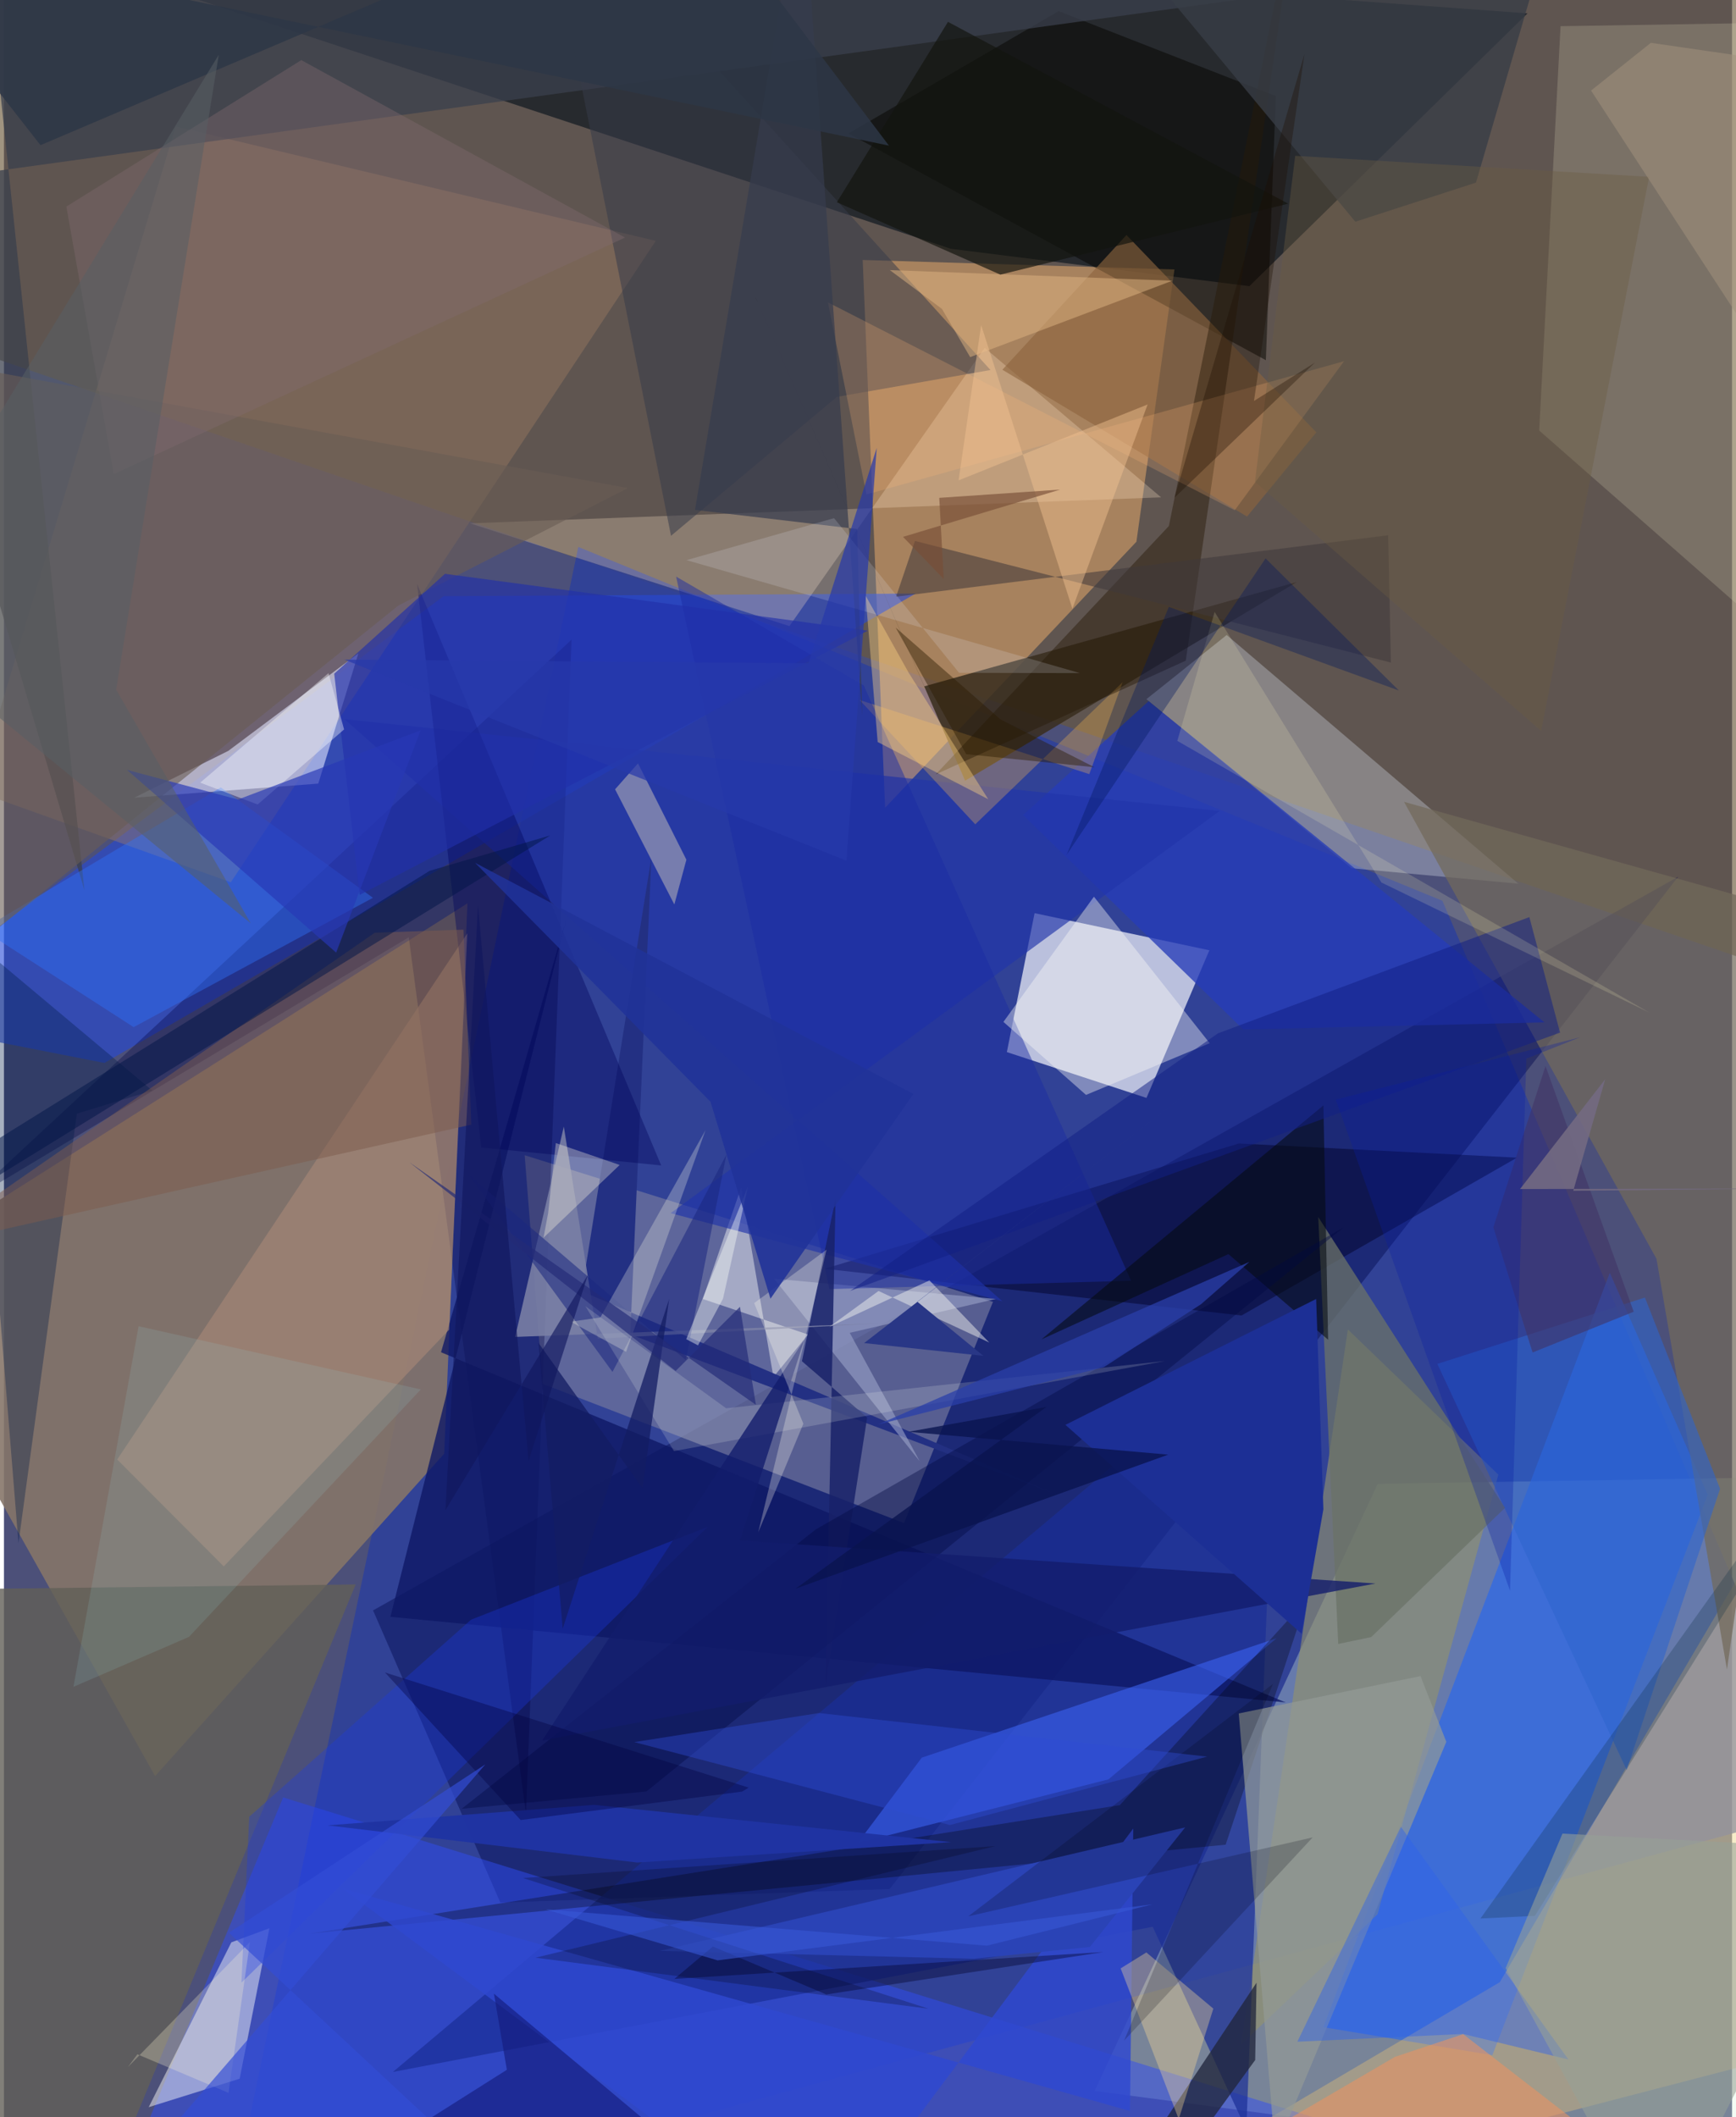 <svg xmlns="http://www.w3.org/2000/svg" width="228" height="278" viewBox="0 0 836 1024"><path fill="#4c5079" d="M0 0h836v1024H0z"/><path fill="#6b5839" fill-opacity=".639" d="M856.379-62l12.86 535.196L-62 153.529-37.664-62z"/><path fill="#293e9f" fill-opacity=".765" d="M883.51 873.867L695.876 435.675 277.85 264.536 105.991 1086z"/><path fill="#d8f6de" fill-opacity=".314" d="M527.641 1011.313L898 1060.26v-346.4l-233.413 3.826z"/><path fill="#0f1821" fill-opacity=".694" d="M458.135 120.34L-62-51.754 737.063 6.455 602.51 138.406z"/><path fill="#f5f6fc" fill-opacity=".698" d="M498.59 441.664l-13.417 67.195 67.546 22.16 30.428-71.407z"/><path fill="#867569" fill-opacity=".89" d="M73.12 859.037l139.85-155.918L224.22 436.9-62 618.288z"/><path fill="#e9ac6c" fill-opacity=".525" d="M426.266 390.701L547.85 262.014l18.4-131.678-150.814-4.596z"/><path fill="#00074d" fill-opacity=".431" d="M428.47 913.662l-188.35 6.54-61.559-141.31L809.92 424.058z"/><path fill="#2548d7" fill-opacity=".6" d="M-62 492.397L212.709 288.35l228.288-1.255L48.61 514.109z"/><path fill="#2967ee" fill-opacity=".655" d="M720.052 994.026L824.24 722.935 776.869 615.6 638.29 980.473z"/><path fill="#2f4cf4" fill-opacity=".49" d="M64.654 1077.817l574.06-52.12-503.65-156.358-73.936 177.652z"/><path fill="#73789e" fill-opacity=".678" d="M435.434 736.675l43.023-107.03-226.546-70.9 8.654 110.541z"/><path fill="#a68163" fill-opacity=".384" d="M-13.769 382.626l123.53 44.09 205.56-310.209L83.08 61.171z"/><path fill="#949269" fill-opacity=".608" d="M598.537 988.811l51.618-345.79 72.805 70.206-58.46 212.63z"/><path fill="#00003e" fill-opacity=".329" d="M195.833 453.327l-215.335 129.08 294.098-273.05-22.067 567.808z"/><path fill="#fccb6e" fill-opacity=".322" d="M858.888 994.78L898 662.623 723.64 958.72 507.945 1086z"/><path fill="#e1e4fe" fill-opacity=".592" d="M108.532 363.166l62.914-47.129L152.06 379l-88.997 6.81z"/><path fill="#1a2e96" fill-opacity=".698" d="M188.133 1002.152l367.609-70.234 45.253 98.197 15.256-388.334z"/><path fill="#cad1dd" fill-opacity=".373" d="M552.685 338.164l99.24 81.774 80.694 7.477L591.521 307.13z"/><path fill="#3a2e1f" fill-opacity=".871" d="M625.476 281.497l-180.23 50.452-82.52-190.233 102.258 235.882z"/><path fill="#f9f9fa" fill-opacity=".478" d="M110 939.45l-39.976 79.707 43.999-13.76 14.405-72.786z"/><path fill="#dfd9bb" fill-opacity=".212" d="M753.035 12.671l-10.333 195.553 148.343 130.213-.629-327.99z"/><path fill="#72695b" fill-opacity=".722" d="M885.343 446.187L833.547 807.53l-34.09-198.66-122.15-221.054z"/><path fill="#000226" fill-opacity=".467" d="M396.999 613.663l201.732 22.584 133.227-76.329-134.554-6.854z"/><path fill="#0d1765" fill-opacity=".784" d="M620.067 823.41L211.445 654.042l60.643-209.866-85.147 337.83z"/><path fill="#060500" fill-opacity=".494" d="M510.211 5.403l105.08 41.037-4.815 127.773-201.927-109.67z"/><path fill="#ffe4c9" fill-opacity=".271" d="M559.795 240.552L225.45 253.116l154.536 49.704 94.471-134.577z"/><path fill="#263cb8" fill-opacity=".776" d="M745.236 494.486L553.762 339.113l-60.736 55.1 106.523 103.72z"/><path fill="#625f58" fill-opacity=".8" d="M-7.134 768.441L-25.808 1086h64.042l131.91-319.654z"/><path fill="#3a404d" fill-opacity=".745" d="M-62 90.73L38.94 430.68-7.84-13.1l884.353-25.563z"/><path fill="#3b61f2" fill-opacity=".6" d="M534.312 860.622l81.364-68.275-171.655 57.763-31.017 41.301z"/><path fill="#000100" fill-opacity=".29" d="M147.88 935.23l443.145-43.013 39.316-118.718-90.5 99.572z"/><path fill="#a68777" fill-opacity=".631" d="M224.162 451.413l-8.834 191.726-108.98 114.487-51.576-51.7z"/><path fill="#383b49" fill-opacity=".533" d="M477.253 178.962L258.795-62l63.903 321.147 80.216-67.179z"/><path fill="#f8fbf9" fill-opacity=".451" d="M372.244 666.044l16.744-20.577-50.906-17.19 18.525-53.89z"/><path fill="#2134a9" fill-opacity=".655" d="M164.762 347.838l318.253 281.549-160.485-42.632 265.567-194.513z"/><path fill="#2f48d0" fill-opacity=".831" d="M395.753 1086L163.856 913.42l380.876 107.595 1.6-136.641z"/><path fill="#2f71f9" fill-opacity=".435" d="M62.748 496.79l-73.266-47.227 115.422-68.72 73.61 53.385z"/><path fill="#243183" fill-opacity=".996" d="M313.232 414.628l-10.235 230.808 206.915 77.7-230.36-98.57z"/><path fill="#cac2ba" fill-opacity=".494" d="M330.144 415.82l-23.407-46.609-11.093 12.554 28.667 55.694z"/><path fill="#939b97" fill-opacity=".686" d="M685.29 810.663l-87.93 18.073L615 1040.361l82.772-197.898z"/><path fill="#fdbc4f" fill-opacity=".302" d="M469.887 398.693l-55.95-60.127 111.124 35.85 16.106-44.45z"/><path fill="#21263c" fill-opacity=".773" d="M539.174 1059.33l66.778-100.353-.64 37.376L540.191 1086z"/><path fill="#001a47" fill-opacity=".345" d="M71.777 527.459l-36.499 11.188-28.26 207.788-23.63-293.073z"/><path fill="#1a3ae7" fill-opacity=".318" d="M114.879 958.948l225.562-220.46-114.462 44.898-107.316 95.301z"/><path fill="#00045c" fill-opacity=".396" d="M230.9 554.974l87.052 8.71-113.713-270.732-4.378-10.59z"/><path fill="#2e64ce" fill-opacity=".58" d="M785.03 856.11l-91.603-196.446 100.423-32.082 36.367 92.5z"/><path fill="#9aa3c7" fill-opacity=".596" d="M372.55 618.464l107.31 9.801-70.696 16.373L443 706.735z"/><path fill="#1a2ca2" fill-opacity=".475" d="M415.945 331.528l129.352 287.923-145.96 4.039-74.164-344.609z"/><path fill="#8d653e" fill-opacity=".62" d="M543.037 113.665L483.01 178.83l118.354 71.01 33.508-40.731z"/><path fill="#695d55" fill-opacity=".608" d="M190.78 292.9L-62 496.59V169.38l363.809 66.685z"/><path fill="#261a08" fill-opacity=".447" d="M563.56 254.4L627.547-62l-55.814 381.535-120.94 54.986z"/><path fill="#6a7368" fill-opacity=".753" d="M726.167 729.307l-64.718 62.482-15.961 3.337-9.686-206.505z"/><path fill="#fefef8" fill-opacity=".388" d="M527.298 433.692l-43.788 60.563 39.959 35.318 59.824-25.02z"/><path fill="#182268" fill-opacity=".843" d="M402.32 579.614l-4.87 235.594 20.136-129.588-31.55-27.243z"/><path fill="#050a0f" fill-opacity=".561" d="M592.362 606.566l48.231 41.42-2.282-113.34-136.453 113.192z"/><path fill="#fcde98" fill-opacity=".353" d="M552.658 944.328l32.407 27.17-16.737 53.473-28.106-72.931z"/><path fill="#ffd585" fill-opacity=".4" d="M437.584 325.21l-20.754-37.14 5.847 70.814 53.472 27.67z"/><path fill="#122084" fill-opacity=".522" d="M752.797 499.437L409.302 624.39l177.974-124.586 150.667-56.244z"/><path fill="#141c7c" fill-opacity=".635" d="M243.288 1001.086l-6.255-36.817 72.96 61.163L108.954 1086z"/><path fill="#212fa9" fill-opacity=".643" d="M159.767 325.84l12.32 107.011L417.91 305.023l-204.561-27.488z"/><path fill="#383d47" fill-opacity=".784" d="M555.946-10.523l97.827 117.774 58.36-18.922L756.092-62z"/><path fill="#2a43b6" d="M571.444 883.844l-254.186 59.74 151.846 3.803 56.238-5.717z"/><path fill="#7a80a5" fill-opacity=".882" d="M247.291 646.626L270.84 544.9l16.443 102.577 136.293-7.44z"/><path fill="#2e62eb" fill-opacity=".443" d="M705.864 983.763l-80.16 3.74 50.09-103.958 81.067 112.574z"/><path fill="#e89363" fill-opacity=".588" d="M616.16 1028.007l56.78-33.185 32.974-10.974 85.955 66.506z"/><path fill="#ffb77a" fill-opacity=".22" d="M648.265 174.722l-52.847 72.08-196.806-100.55 18.623 92.904z"/><path fill="#40393a" fill-opacity=".553" d="M440.719 261.628l-9.14 26.962 238.081-29.713 1.291 61.582z"/><path fill="#020942" fill-opacity=".392" d="M648.04 593.689L310.782 866.473l-89.355 8.375 171.281-135.11z"/><path fill="#7d5b4d" fill-opacity=".498" d="M222.287 449.64l3.804 94.306-266.574 59.63 219.88-152.457z"/><path fill="#fffbe2" fill-opacity=".329" d="M266.981 552.853l30.878 10.6-36.843 35.2 2.208-11.786z"/><path fill="#1b287f" fill-opacity=".545" d="M224.643 567.99l69.745 95.553 55.121-105.138-19.67 99.414z"/><path fill="#f6f7f2" fill-opacity=".459" d="M476.65 649.329l-53.557-24.92-23.875 17.397 48.508-22.527z"/><path fill="#0d2d40" fill-opacity=".255" d="M868.82 721.734L740.6 926.632l-26.31 1.278L898 670.67z"/><path fill="#001" fill-opacity=".231" d="M257.15 946.862l222.51-53.973-228.568 15.436 196.187 63.22z"/><path fill="#f7fbf0" fill-opacity=".169" d="M281.302 631.793l42.836 70.049 237.608-43.57-212.381 22.867z"/><path fill="#95ccd4" fill-opacity=".153" d="M89.471 791.718l-55.865 24.15 31.528-174.417 136.521 30.572z"/><path fill="#000010" fill-opacity=".196" d="M541.877 987l72.058-172.569-147.436 112.427 166.614-38.177z"/><path fill="#363b4e" fill-opacity=".71" d="M415.186 346.116l-2.436-90.238-78.447-9.257L386.147-62z"/><path fill="#121d6c" fill-opacity=".788" d="M356.06 745.058l31.114-97.102-126.841 193.9 403.185-75.974z"/><path fill="#ffffe9" fill-opacity=".263" d="M339.407 546.587l-50.888 90.621-14.367 2.044 26.819 14.6z"/><path fill="#1c2f95" d="M513.502 689.158L627.74 790.16l10.565-60.18-3.5-101.704z"/><path fill="#e1b583" fill-opacity=".49" d="M565.246 135.765l-136.682-5.122 25.218 18.77 13.639 23.314z"/><path fill="#7f6a70" fill-opacity=".4" d="M30.185 99.916l113.666-70.84 156.622 85.822L53.129 229.306z"/><path fill="#413464" fill-opacity=".588" d="M720.527 593.616l18.976 60.535 48.93-19.712-42.675-118.828z"/><path fill="#fffabd" fill-opacity=".165" d="M567.638 358.332l18.048-62.36 80.665 130.848 129.539 62.882z"/><path fill="#f8fdf9" fill-opacity=".404" d="M335.755 650.718l12.106-22.594 12.06-54.244-29.86 73.838z"/><path fill="#2034a2" fill-opacity=".992" d="M285.5 872.94l-128.926 9.924 149.717 17.974 151.932-9.856z"/><path fill="#fffeed" fill-opacity=".278" d="M397.948 604.439l-33.04 136.636 21.822-52.473-23.804-58.34z"/><path fill="#fcfeff" fill-opacity=".373" d="M157.011 325.565l7.54 27.233-41.816 36.313-27.799-10.568z"/><path fill="#12140e" fill-opacity=".671" d="M402.935 97.822l79.097 35.013 139.26-34.325-164.605-87.935z"/><path fill="#02185d" fill-opacity=".357" d="M674.839 333.988l-64.513-63.918-96.209 143.328 49.428-119.887z"/><path fill="#131c63" fill-opacity=".753" d="M270.298 787.72l-11.68-138.17 50.277 70.239 12.92-91.578z"/><path fill="#001548" fill-opacity=".498" d="M264.33 404.044l-58.38 17.126-247.969 154.044L-62 605.177z"/><path fill="#2738b5" fill-opacity=".667" d="M59.484 372.347l53.725 14.36 88.387-33.476-40.888 107.52z"/><path fill="#f3c291" fill-opacity=".455" d="M516.882 294.411l36.386-98.787-91.44 36.707 10.905-75.118z"/><path fill="#304cd4" fill-opacity=".412" d="M304.935 842.592l152.69 40.107 124.448-33.088-187.768-21.08z"/><path fill="#6c5b41" fill-opacity=".384" d="M743.655 353.507L605.223 233l19.438-157.633 171.229 10.16z"/><path fill="#e6ecfa" fill-opacity=".176" d="M401.568 250.611l-71.372 20.315 190.331 54.631-58.482-.144z"/><path fill="#2a3fa9" fill-opacity=".753" d="M579.166 630.762l23.339-20.435-179.574 78.635 109.149-27.708z"/><path fill="#1b0e00" fill-opacity=".333" d="M604.73 193.93l29.49-18.555-67.992 65.385L629.15 26.14z"/><path fill="#0a1ca4" fill-opacity=".294" d="M728.593 769.384L644.26 531.832l118.27-30.144-26.042 10.32z"/><path fill="#a2917d" fill-opacity=".529" d="M767.798 43.8L898 243.777V35.4L796.718 20.72z"/><path fill="#000023" fill-opacity=".376" d="M342.974 941.455l-18.633 15.661 207.497-12.991-134.018 20.52z"/><path fill="#736a82" fill-opacity=".894" d="M774.634 522.004l-15.437 53.92 101.683-1.037-127.454.217z"/><path fill="#2739ab" fill-opacity=".71" d="M422.208 216.674l-33.054 104.11-224.397-1.722 242.798 97.217z"/><path fill="#00003f" fill-opacity=".373" d="M357.076 866.545l3.192-1.936-175.954-55.696 65.654 71.379z"/><path fill="#232a77" fill-opacity=".667" d="M196.135 562.156l167.639 117.303-7.712-47.418-31.11 31.058z"/><path fill="#784d37" fill-opacity=".647" d="M434.94 259.66l76-22.856-58.464 3.988 2.162 39.251z"/><path fill="#2a1b00" fill-opacity=".431" d="M527.548 371.087l-62.056-6.32-34.11-61.227 50.755 44.43z"/><path fill="#2d3646" fill-opacity=".831" d="M428.137 70.438L-62-31.552 17.682 70.224 328.052-62z"/><path fill="#fff8d1" fill-opacity=".267" d="M64.551 993.598l-4.605 6.193 59.049-60.5-10.354 72.957z"/><path fill="#575f64" fill-opacity=".541" d="M54.29 333.576l49.635-307.102L-62 298.223l181.424 148.393z"/><path fill="#324dd6" fill-opacity=".678" d="M250.49 1066.769L108.835 934.802l124.042-81.434L77.09 1033.783z"/><path fill="#3858d8" fill-opacity=".58" d="M555.661 921.036l-80.156 20.017-213.575-17.572 83.309 24.682z"/><path fill="#0a134e" fill-opacity=".792" d="M382.979 768.377l121.368-87.904-66.864 12.043 125.736 11.04z"/><path fill="#10175d" fill-opacity=".635" d="M253.789 706.647l-24.456-268.759-15.76 292.562 68.929-113.87z"/><path fill="#203399" fill-opacity=".878" d="M439.949 529.1L227.917 417.312l113.889 115.574 29.01 95.245z"/><path fill="#293786" d="M473.814 655.78l-57.694-6.184 169.237-130.864L441.85 629.594z"/><path fill="#96a097" fill-opacity=".573" d="M799.656 1086L898 894.57l-144.03-7.72-27.501 65.067z"/></svg>